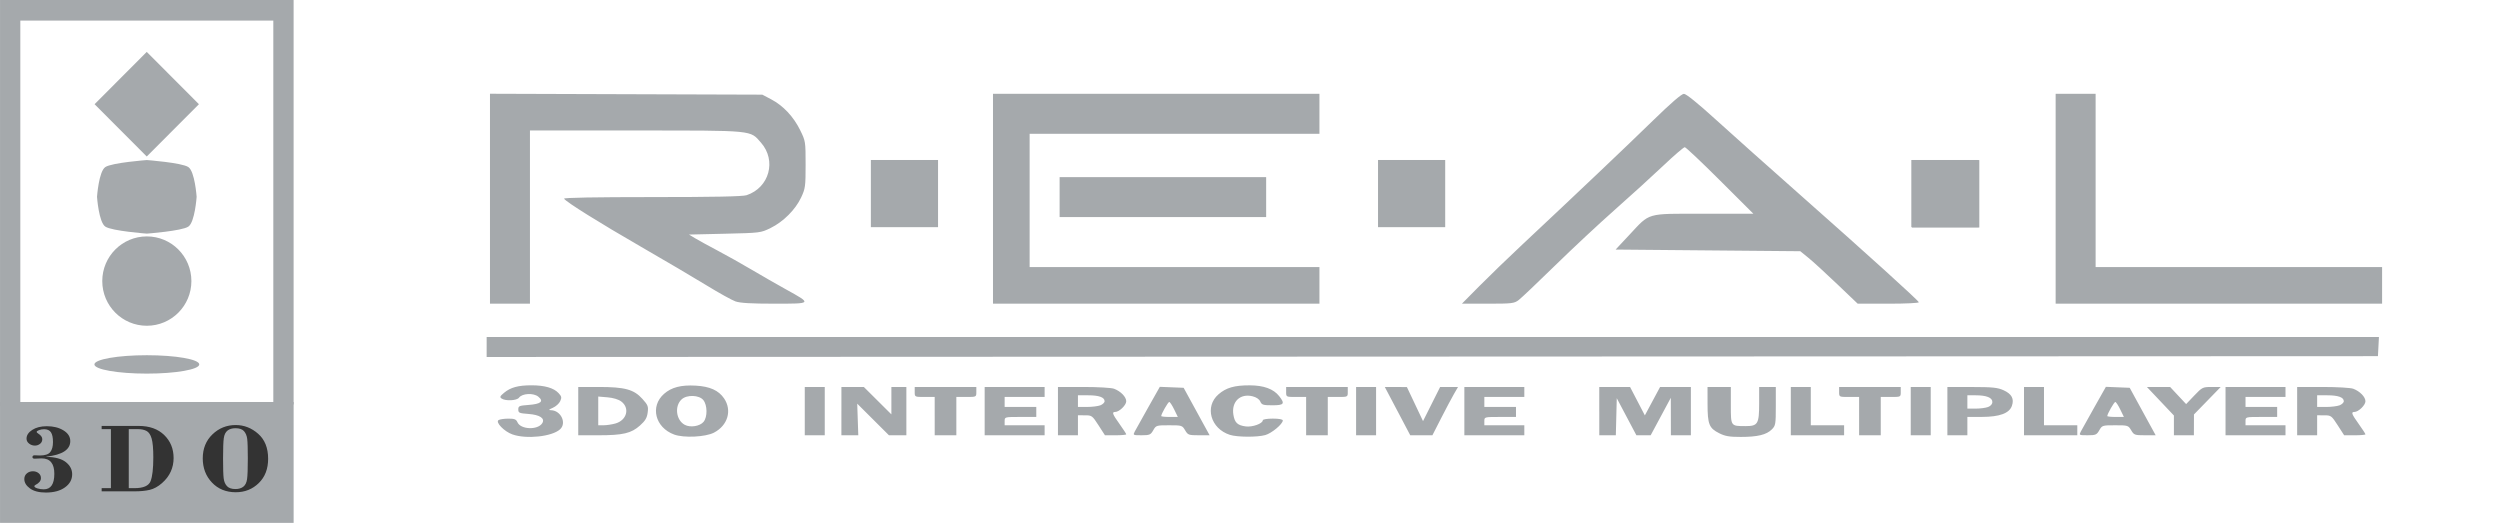 <?xml version="1.0" encoding="UTF-8" standalone="no"?>
<!-- Created with Inkscape (http://www.inkscape.org/) -->

<svg
   xmlns:dc="http://purl.org/dc/elements/1.1/"
   xmlns:cc="http://creativecommons.org/ns#"
   xmlns:rdf="http://www.w3.org/1999/02/22-rdf-syntax-ns#"
   xmlns:svg="http://www.w3.org/2000/svg"
   xmlns="http://www.w3.org/2000/svg"
   xmlns:sodipodi="http://sodipodi.sourceforge.net/DTD/sodipodi-0.dtd"
   xmlns:inkscape="http://www.inkscape.org/namespaces/inkscape"
   width="152.917mm"
   height="32.012mm"
   viewBox="0 0 541.832 113.429"
   id="svg4151"
   version="1.1"
   inkscape:version="0.91 r13725"
   sodipodi:docname="logoconsole.svg">
  <defs
     id="defs4153" />
  <sodipodi:namedview
     id="base"
     pagecolor="#ffffff"
     bordercolor="#666666"
     borderopacity="1.0"
     inkscape:pageopacity="0.0"
     inkscape:pageshadow="2"
     inkscape:zoom="1.4163942"
     inkscape:cx="212.7325"
     inkscape:cy="41.401592"
     inkscape:document-units="px"
     inkscape:current-layer="layer1"
     showgrid="false"
     fit-margin-top="0"
     fit-margin-left="0"
     fit-margin-right="0"
     fit-margin-bottom="0"
     inkscape:window-width="1680"
     inkscape:window-height="975"
     inkscape:window-x="-9"
     inkscape:window-y="-9"
     inkscape:window-maximized="1" />
  <g
     inkscape:label="Layer 1"
     inkscape:groupmode="layer"
     id="layer1"
     transform="translate(-79.025,-71.362)">
    <path
       style="fill:#a5a9ac;fill-opacity:1"
       d="m 190.091,165.519 c -1.791,-0.633 -3.744,-2.647 -3.015,-3.109 0.268,-0.17 1.221,-0.312 2.117,-0.315 1.339,-0.005 1.692,0.137 1.985,0.797 0.703,1.584 4.405,1.718 5.367,0.194 0.659,-1.045 -0.516,-1.828 -3.014,-2.009 -1.973,-0.143 -2.177,-0.234 -2.177,-0.973 0,-0.739 0.204,-0.83 2.171,-0.973 2.732,-0.198 3.423,-0.77 2.166,-1.796 -1.049,-0.856 -3.491,-0.729 -4.184,0.218 -0.47,0.642 -2.908,0.766 -3.763,0.19 -0.455,-0.306 -0.369,-0.507 0.541,-1.261 1.398,-1.158 3.053,-1.609 5.915,-1.611 2.841,-0.002 4.822,0.562 5.864,1.672 0.683,0.727 0.736,0.975 0.374,1.769 -0.231,0.508 -0.949,1.153 -1.594,1.433 -0.915,0.398 -1.005,0.513 -0.409,0.524 2.152,0.04 3.46,2.794 1.968,4.144 -1.748,1.582 -7.284,2.174 -10.312,1.104 z m 35.044,0.024 c -4.131,-1.523 -5.271,-6.117 -2.19,-8.822 1.614,-1.417 3.684,-1.955 6.844,-1.78 3.079,0.171 4.982,1.026 6.169,2.773 1.765,2.597 0.804,5.854 -2.188,7.413 -1.842,0.96 -6.546,1.187 -8.636,0.416 z m 6.379,-2.759 c 0.865,-1.059 0.834,-3.613 -0.058,-4.714 -0.895,-1.106 -3.54,-1.202 -4.68,-0.171 -1.617,1.463 -1.241,4.54 0.677,5.548 1.206,0.634 3.278,0.296 4.061,-0.663 z m 114.073,2.828 c -4.197,-1.346 -5.543,-6.124 -2.475,-8.786 1.658,-1.438 3.458,-1.957 6.759,-1.947 3.06,0.009 5.166,0.781 6.394,2.342 1.305,1.658 1.063,1.982 -1.477,1.982 -1.998,0 -2.302,-0.094 -2.617,-0.812 -0.223,-0.508 -0.852,-0.935 -1.68,-1.139 -2.696,-0.666 -4.608,1.181 -4.15,4.008 0.277,1.706 0.888,2.286 2.657,2.523 1.462,0.196 3.718,-0.617 3.718,-1.34 0,-0.193 0.975,-0.352 2.166,-0.352 1.335,0 2.166,0.152 2.166,0.397 0,0.78 -2.405,2.784 -3.807,3.174 -1.755,0.487 -6.068,0.459 -7.655,-0.05 z m 106.029,-0.362 c -2.174,-1.097 -2.503,-1.925 -2.509,-6.317 l -0.006,-3.7 2.527,0 2.527,0 0,3.982 c 0,4.552 -0.038,4.498 3.188,4.5 2.669,0.002 2.949,-0.468 2.949,-4.941 l 0,-3.541 1.805,0 1.805,0 0,4.168 c 0,3.905 -0.054,4.222 -0.856,5.024 -1.168,1.168 -3.085,1.633 -6.738,1.636 -2.482,0.002 -3.396,-0.156 -4.692,-0.81 z m -247.267,-4.783 0,-5.234 4.447,0 c 5.653,0 7.606,0.532 9.452,2.576 1.211,1.34 1.325,1.637 1.149,2.976 -0.152,1.155 -0.524,1.781 -1.663,2.798 -1.905,1.701 -3.689,2.119 -9.033,2.119 l -4.353,0 0,-5.234 z m 8.036,2.688 c 2.501,-0.694 3.208,-3.35 1.275,-4.787 -0.598,-0.445 -1.754,-0.791 -2.978,-0.893 l -2,-0.166 0,3.113 0,3.113 1.173,-0.002 c 0.645,-7.6e-4 1.784,-0.172 2.53,-0.379 z m 41.059,-2.688 0,-5.234 2.166,0 2.166,0 0,5.234 0,5.234 -2.166,0 -2.166,0 0,-5.234 z m 7.942,0 0,-5.234 2.429,0 2.429,0 2.986,2.97 2.986,2.97 0,-2.97 0,-2.97 1.624,0 1.624,0 0,5.234 0,5.234 -1.889,0 -1.889,0 -3.436,-3.425 -3.436,-3.425 0.115,3.425 0.115,3.425 -1.83,0 -1.83,0 0,-5.234 z m 20.216,1.083 0,-4.151 -2.166,0 c -2.166,0 -2.166,0 -2.166,-1.083 l 0,-1.083 6.678,0 6.678,0 0,1.083 c 0,1.083 0,1.083 -2.166,1.083 l -2.166,0 0,4.151 0,4.151 -2.346,0 -2.346,0 0,-4.151 z m 10.83,-1.083 0,-5.234 6.498,0 6.498,0 0,1.083 0,1.083 -4.332,0 -4.332,0 0,1.083 0,1.083 3.429,0 3.429,0 0,1.083 0,1.083 -3.429,0 c -3.417,0 -3.429,0.003 -3.429,0.902 l 0,0.902 4.332,0 4.332,0 0,1.083 0,1.083 -6.498,0 -6.498,0 0,-5.234 z m 15.884,0 0,-5.234 5.572,0 c 3.071,0 6.028,0.173 6.588,0.385 1.453,0.551 2.641,1.774 2.641,2.72 0,0.84 -1.524,2.31 -2.395,2.31 -0.767,0 -0.604,0.45 0.951,2.621 0.794,1.109 1.444,2.11 1.444,2.225 0,0.115 -1.038,0.208 -2.307,0.208 l -2.307,0 -1.393,-2.163 c -1.342,-2.084 -1.45,-2.163 -2.928,-2.166 l -1.534,-0.003 0,2.166 0,2.166 -2.166,0 -2.166,0 0,-5.234 z m 9.182,-1.255 c 0.509,-0.194 0.926,-0.594 0.926,-0.89 0,-0.849 -1.216,-1.285 -3.586,-1.285 l -2.19,0 0,1.263 0,1.263 1.962,0 c 1.079,0 2.379,-0.158 2.888,-0.352 z m 7.464,5.677 c 0.235,-0.447 1.553,-2.809 2.93,-5.25 l 2.504,-4.437 2.581,0.105 2.581,0.105 1.379,2.527 c 0.758,1.39 2.024,3.705 2.814,5.144 l 1.435,2.617 -2.335,0 c -2.212,0 -2.369,-0.057 -2.975,-1.083 -0.624,-1.057 -0.708,-1.083 -3.467,-1.083 -2.762,0 -2.841,0.025 -3.442,1.081 -0.561,0.986 -0.783,1.081 -2.523,1.083 -1.865,0.002 -1.898,-0.016 -1.482,-0.81 z m 8.547,-4.783 c -0.434,-0.893 -0.916,-1.624 -1.071,-1.624 -0.258,0 -1.74,2.602 -1.74,3.054 0,0.107 0.81,0.195 1.8,0.195 l 1.8,0 -0.789,-1.624 z m 28.595,1.444 0,-4.151 -2.166,0 c -2.166,0 -2.166,0 -2.166,-1.083 l 0,-1.083 6.678,0 6.678,0 0,1.083 c 0,1.083 0,1.083 -2.166,1.083 l -2.166,0 0,4.151 0,4.151 -2.346,0 -2.346,0 0,-4.151 z m 10.83,-1.083 0,-5.234 2.166,0 2.166,0 0,5.234 0,5.234 -2.166,0 -2.166,0 0,-5.234 z m 8.976,-0.003 -2.756,-5.231 2.395,0.009 2.395,0.009 1.748,3.691 1.748,3.691 1.854,-3.7 1.854,-3.7 1.938,0 1.938,0 -0.886,1.534 c -0.488,0.844 -1.736,3.199 -2.775,5.234 l -1.889,3.7 -2.403,-0.003 -2.403,-0.003 -2.756,-5.231 z m 14.489,0.003 0,-5.234 6.498,0 6.498,0 0,1.083 0,1.083 -4.332,0 -4.332,0 0,1.083 0,1.083 3.429,0 3.429,0 0,1.083 0,1.083 -3.429,0 c -3.417,0 -3.429,0.003 -3.429,0.902 l 0,0.902 4.332,0 4.332,0 0,1.083 0,1.083 -6.498,0 -6.498,0 0,-5.234 z m 29.24,0 0,-5.234 3.339,0.005 3.339,0.005 1.601,3.075 1.601,3.075 1.648,-3.076 1.648,-3.076 3.339,-0.004 3.339,-0.004 0,5.234 0,5.234 -2.166,0 -2.166,0 -0.009,-4.061 -0.009,-4.061 -2.182,4.061 -2.182,4.061 -1.548,0 -1.548,0 -2.127,-4.017 -2.127,-4.017 -0.102,4.017 -0.102,4.017 -1.793,0 -1.793,0 0,-5.234 z m 41.514,0 0,-5.234 2.166,0 2.166,0 0,4.151 0,4.151 3.61,0 3.61,0 0,1.083 0,1.083 -5.776,0 -5.776,0 0,-5.234 z m 14.801,1.083 0,-4.151 -2.166,0 c -2.166,0 -2.166,0 -2.166,-1.083 l 0,-1.083 6.678,0 6.678,0 0,1.083 c 0,1.083 0,1.083 -2.166,1.083 l -2.166,0 0,4.151 0,4.151 -2.346,0 -2.346,0 0,-4.151 z m 11.191,-1.083 0,-5.234 2.166,0 2.166,0 0,5.234 0,5.234 -2.166,0 -2.166,0 0,-5.234 z m 7.942,0 0,-5.234 5.325,0.008 c 4.484,0.007 5.568,0.118 6.865,0.707 1.76,0.799 2.322,1.86 1.79,3.384 -0.56,1.606 -2.665,2.381 -6.489,2.391 l -3.159,0.008 0,1.985 0,1.985 -2.166,0 -2.166,0 0,-5.234 z m 8.821,-0.894 c 0.578,-0.22 0.926,-0.63 0.926,-1.092 0,-0.936 -1.277,-1.444 -3.633,-1.444 l -1.781,0 0,1.444 0,1.444 1.781,0 c 0.98,0 2.198,-0.158 2.707,-0.352 z m 7.785,0.894 0,-5.234 2.166,0 2.166,0 0,4.151 0,4.151 3.61,0 3.61,0 0,1.083 0,1.083 -5.776,0 -5.776,0 0,-5.234 z m 12.314,4.422 c 0.235,-0.447 1.553,-2.809 2.93,-5.25 l 2.504,-4.437 2.581,0.105 2.581,0.105 1.379,2.527 c 0.758,1.39 2.024,3.705 2.814,5.144 l 1.435,2.617 -2.335,0 c -2.212,0 -2.369,-0.057 -2.975,-1.083 -0.624,-1.057 -0.708,-1.083 -3.467,-1.083 -2.762,0 -2.841,0.025 -3.442,1.081 -0.561,0.986 -0.783,1.081 -2.523,1.083 -1.865,0.002 -1.898,-0.016 -1.482,-0.81 z m 8.547,-4.783 c -0.434,-0.893 -0.916,-1.624 -1.071,-1.624 -0.258,0 -1.74,2.602 -1.74,3.054 0,0.107 0.81,0.195 1.8,0.195 l 1.8,0 -0.789,-1.624 z m 11.628,3.453 0,-2.142 -2.927,-3.092 -2.927,-3.092 2.517,0 2.517,0 1.735,1.855 1.735,1.855 1.769,-1.855 c 1.709,-1.792 1.837,-1.855 3.748,-1.855 l 1.979,0 -2.899,2.978 -2.899,2.978 -0.008,2.256 -0.008,2.256 -2.166,0 -2.166,0 0,-2.142 z m 11.191,-3.092 0,-5.234 6.498,0 6.498,0 0,1.083 0,1.083 -4.332,0 -4.332,0 0,1.083 0,1.083 3.429,0 3.429,0 0,1.083 0,1.083 -3.429,0 c -3.417,0 -3.429,0.003 -3.429,0.902 l 0,0.902 4.332,0 4.332,0 0,1.083 0,1.083 -6.498,0 -6.498,0 0,-5.234 z m 15.523,0 0,-5.234 5.572,0 c 3.071,0 6.028,0.173 6.588,0.385 1.453,0.551 2.641,1.774 2.641,2.72 0,0.84 -1.524,2.31 -2.395,2.31 -0.767,0 -0.604,0.45 0.951,2.621 0.794,1.109 1.444,2.11 1.444,2.225 0,0.115 -1.038,0.208 -2.307,0.208 l -2.307,0 -1.393,-2.163 c -1.343,-2.084 -1.45,-2.163 -2.928,-2.166 l -1.534,-0.003 0,2.166 0,2.166 -2.166,0 -2.166,0 0,-5.234 z m 9.182,-1.255 c 0.509,-0.194 0.926,-0.594 0.926,-0.89 0,-0.849 -1.216,-1.285 -3.586,-1.285 l -2.19,0 0,1.263 0,1.263 1.962,0 c 1.079,0 2.379,-0.158 2.888,-0.352 z m -401.581,-12.643 0,-2.166 205.062,0 205.062,0 -0.108,2.076 -0.108,2.076 -204.954,0.09 -204.954,0.09 0,-2.166 z m 0.722,-32.137 0,-22.751 29.511,0.098 29.511,0.098 1.933,1.018 c 2.592,1.365 4.828,3.744 6.266,6.666 1.17,2.377 1.186,2.48 1.186,7.471 0,4.738 -0.062,5.192 -0.97,7.131 -1.238,2.642 -3.858,5.261 -6.615,6.615 -2.142,1.052 -2.232,1.063 -9.923,1.242 l -7.761,0.18 1.263,0.768 c 0.695,0.422 2.888,1.625 4.873,2.673 1.985,1.048 5.316,2.916 7.4,4.151 2.085,1.235 5.432,3.155 7.439,4.267 5.72,3.169 5.757,3.122 -2.476,3.122 -5.038,0 -7.436,-0.141 -8.437,-0.495 -0.77,-0.272 -3.592,-1.838 -6.273,-3.481 -2.68,-1.642 -9.054,-5.396 -14.164,-8.342 -9.021,-5.201 -16.271,-9.73 -16.709,-10.439 -0.137,-0.221 6.798,-0.348 19.066,-0.348 13.454,0 19.651,-0.124 20.508,-0.411 4.92,-1.647 6.519,-7.501 3.11,-11.383 -2.405,-2.739 -1.278,-2.629 -27.062,-2.638 l -23.013,-0.008 0,18.772 0,18.772 -4.332,0 -4.332,0 0,-22.751 z m 109.02,0.009 0,-22.743 35.377,0 35.377,0 0,4.332 0,4.332 -31.406,0 -31.406,0 0,14.44 0,14.44 31.406,0 31.406,0 0,3.971 0,3.971 -35.377,0 -35.377,0 0,-22.743 z m 105.416,18.921 c 2.081,-2.102 6.221,-6.104 9.199,-8.893 11.985,-11.226 22.644,-21.342 28.347,-26.904 3.959,-3.861 6.277,-5.866 6.783,-5.866 0.486,0 2.996,2.025 6.825,5.506 3.331,3.028 11.661,10.458 18.511,16.511 14.346,12.678 25.396,22.68 25.57,23.146 0.068,0.181 -2.796,0.322 -6.561,0.322 l -6.681,0 -4.449,-4.247 c -2.447,-2.336 -5.246,-4.894 -6.221,-5.686 l -1.772,-1.439 -20.013,-0.18 -20.013,-0.18 2.935,-3.137 c 4.63,-4.949 3.499,-4.624 16.13,-4.629 l 10.787,-0.004 -7.22,-7.2 c -3.971,-3.96 -7.409,-7.207 -7.64,-7.216 -0.231,-0.009 -2.347,1.812 -4.703,4.045 -2.356,2.234 -7.04,6.496 -10.41,9.471 -3.37,2.976 -9.213,8.428 -12.986,12.115 -3.772,3.688 -7.327,7.061 -7.9,7.495 -0.968,0.734 -1.438,0.79 -6.672,0.79 l -5.631,0 3.784,-3.822 z m 124.897,-18.921 0,-22.743 4.332,0 4.332,0 0,18.772 0,18.772 31.045,0 31.045,0 0,3.971 0,3.971 -35.377,0 -35.377,0 0,-22.743 z m -30.882,5.682 c -0.099,-0.259 -0.136,-3.471 -0.082,-7.137 l 0.099,-6.667 7.039,0 7.039,0 0,7.039 0,7.039 -6.957,0.098 c -5.457,0.077 -6.996,-0.003 -7.138,-0.373 z m -184.992,-6.043 0,-4.332 22.382,0 22.382,0 0,4.332 0,4.332 -22.382,0 -22.382,0 0,-4.332 z"
       id="path4710"
       inkscape:connector-curvature="0" />
    <rect
       x="79.03"
       y="158.486"
       width="63.633"
       height="26.201"
       id="rect4140"
       style="fill:#a5a9ac;fill-opacity:1" />
    <path
       style="fill:#a5a9ac;fill-opacity:1"
       d="m 99.484,150.343 c 0,-1.101 5.086,-1.994 11.363,-1.994 6.276,0 11.363,0.892 11.363,1.994 0,1.101 -5.086,1.994 -11.363,1.994 -6.277,0 -11.363,-0.892 -11.363,-1.994 z"
       id="path4142"
       inkscape:connector-curvature="0" />
    <path
       style="fill:#333333;fill-opacity:1"
       d="m 89.058,170.336 0,0.042 c 1.913,0.036 3.326,0.416 4.238,1.142 0.912,0.725 1.368,1.602 1.368,2.63 0,1.148 -0.518,2.096 -1.557,2.842 -1.037,0.748 -2.419,1.121 -4.141,1.121 -1.488,0 -2.639,-0.298 -3.453,-0.892 -0.814,-0.594 -1.221,-1.27 -1.221,-2.031 0,-0.505 0.182,-0.914 0.547,-1.224 0.365,-0.309 0.803,-0.463 1.313,-0.463 0.478,0 0.89,0.136 1.23,0.405 0.343,0.272 0.512,0.63 0.512,1.073 0,0.592 -0.396,1.088 -1.19,1.488 -0.156,0.078 -0.236,0.167 -0.236,0.265 0,0.182 0.222,0.342 0.67,0.481 0.445,0.138 0.899,0.205 1.366,0.205 1.529,0 2.294,-1.123 2.294,-3.371 0,-2.225 -0.919,-3.337 -2.754,-3.337 l -1.524,0.062 c -0.307,0 -0.463,-0.113 -0.463,-0.34 0,-0.261 0.163,-0.392 0.485,-0.392 l 1.11,0.042 c 1.133,0 1.891,-0.251 2.276,-0.757 0.387,-0.503 0.578,-1.219 0.578,-2.149 0,-0.957 -0.145,-1.662 -0.436,-2.112 -0.291,-0.452 -0.792,-0.676 -1.5,-0.676 -0.385,0 -0.747,0.064 -1.086,0.195 -0.338,0.129 -0.509,0.256 -0.509,0.383 0,0.117 0.111,0.24 0.334,0.367 0.583,0.372 0.877,0.774 0.877,1.208 0,0.427 -0.162,0.765 -0.49,1.019 -0.327,0.251 -0.694,0.378 -1.104,0.378 -0.472,0 -0.892,-0.145 -1.262,-0.431 -0.369,-0.289 -0.556,-0.645 -0.556,-1.075 0,-0.73 0.412,-1.361 1.235,-1.893 0.823,-0.534 1.878,-0.801 3.168,-0.801 1.426,0 2.628,0.302 3.606,0.905 0.981,0.603 1.471,1.375 1.471,2.321 0.001,1.86 -1.732,2.984 -5.196,3.371 z"
       id="path4144"
       inkscape:connector-curvature="0" />
    <path
       style="fill:#333333;fill-opacity:1"
       d="m 106.93,164.367 0,12.793 1.253,0 c 1.916,0 3.073,-0.503 3.471,-1.506 0.398,-1.005 0.597,-2.723 0.597,-5.155 0,-1.902 -0.123,-3.271 -0.367,-4.101 -0.242,-0.832 -0.614,-1.379 -1.11,-1.639 -0.496,-0.261 -1.128,-0.392 -1.891,-0.392 l -1.951,0 z m -3.869,12.793 0,-12.793 -2.007,0 0,-0.692 8.041,0 c 2.325,0 4.167,0.659 5.522,1.978 1.355,1.317 2.033,2.981 2.033,4.99 0,1.041 -0.206,2.023 -0.62,2.937 -0.414,0.917 -1.05,1.751 -1.909,2.5 -0.859,0.75 -1.74,1.233 -2.643,1.449 -0.904,0.216 -2.011,0.323 -3.329,0.323 l -7.095,0 0,-0.692 2.007,0 z"
       id="path4146"
       inkscape:connector-curvature="0" />
    <path
       style="fill:#333333;fill-opacity:1"
       d="m 132.734,170.77 c 0,-2.171 -0.045,-3.602 -0.134,-4.292 -0.091,-0.692 -0.323,-1.248 -0.696,-1.671 -0.374,-0.423 -0.99,-0.634 -1.847,-0.634 -0.723,0 -1.299,0.172 -1.729,0.512 -0.43,0.343 -0.696,0.89 -0.803,1.644 -0.104,0.754 -0.158,2.227 -0.158,4.419 0,2.169 0.045,3.606 0.136,4.307 0.089,0.701 0.33,1.26 0.719,1.676 0.389,0.416 1.001,0.623 1.835,0.623 0.692,0 1.257,-0.167 1.693,-0.501 0.437,-0.336 0.71,-0.879 0.819,-1.633 0.111,-0.755 0.164,-2.238 0.164,-4.45 z m -9.767,-0.06 c 0,-2.121 0.698,-3.856 2.101,-5.206 1.399,-1.348 3.079,-2.022 5.037,-2.022 1.818,0 3.444,0.634 4.879,1.902 1.436,1.268 2.152,3.073 2.152,5.411 0,2.192 -0.676,3.949 -2.034,5.271 -1.357,1.321 -3.015,1.982 -4.973,1.982 -2.116,0 -3.84,-0.703 -5.169,-2.105 -1.328,-1.402 -1.994,-3.146 -1.994,-5.233 z"
       id="path4148"
       inkscape:connector-curvature="0" />
    <path
       style="fill:#a5a9ac;fill-opacity:1"
       d="m 101.188,132.282 c 0,-5.349 4.323,-9.683 9.659,-9.683 5.335,0 9.658,4.334 9.658,9.683 0,5.349 -4.323,9.683 -9.658,9.683 -5.336,0 -9.659,-4.334 -9.659,-9.683 z"
       id="path4157"
       inkscape:connector-curvature="0" />
    <path
       style="fill:#a5a9ac;fill-opacity:1"
       d="m 101.851,107.57 c -1.422,0.948 -1.8,6.454 -1.8,6.454 0,0 0.378,5.507 1.8,6.455 1.42,0.95 8.995,1.519 8.995,1.519 0,0 7.576,-0.57 8.995,-1.519 1.422,-0.948 1.8,-6.455 1.8,-6.455 0,0 -0.378,-5.507 -1.8,-6.454 -1.419,-0.95 -8.995,-1.52 -8.995,-1.52 0,0 -7.576,0.57 -8.995,1.52 z"
       id="path4159"
       inkscape:connector-curvature="0" />
    <polygon
       style="fill:#a5a9ac;fill-opacity:1"
       points="105,75.035 69.44,39.392 105,3.741 140.56,39.392 "
       id="polygon4161"
       transform="matrix(0.318,0,0,0.318,77.439,81.421)" />
    <rect
       style="opacity:1;fill:#a5a9ac;fill-opacity:1;stroke:none;stroke-width:0.1;stroke-miterlimit:4;stroke-dasharray:none;stroke-opacity:1"
       id="rect4169"
       width="4.399"
       height="88.03"
       x="79.029"
       y="71.336" />
    <rect
       style="opacity:1;fill:#a5a9ac;fill-opacity:1;stroke:none;stroke-width:0.1;stroke-miterlimit:4;stroke-dasharray:none;stroke-opacity:1"
       id="rect4169-6"
       width="4.399"
       height="87.692"
       x="138.26"
       y="71.335" />
    <rect
       style="opacity:1;fill:#a5a9ac;fill-opacity:1;stroke:none;stroke-width:0.1;stroke-miterlimit:4;stroke-dasharray:none;stroke-opacity:1"
       id="rect4169-7"
       width="4.488"
       height="55.355"
       x="-75.824"
       y="-138.637"
       transform="matrix(0,-1,-1,0,0,0)" />
    <rect
       style="opacity:1;fill:#a5a9ac;fill-opacity:1;stroke:none;stroke-width:0.1;stroke-miterlimit:4;stroke-dasharray:none;stroke-opacity:1"
       id="rect4145"
       width="14.612"
       height="14.612"
       x="493.397"
       y="106.059" />
    <rect
       style="opacity:1;fill:#a5a9ac;fill-opacity:1;stroke:none;stroke-width:0.1;stroke-miterlimit:4;stroke-dasharray:none;stroke-opacity:1"
       id="rect4759"
       width="14.559"
       height="14.559"
       x="493.28"
       y="106.037" />
    <rect
       style="opacity:1;fill:#a5a9ac;fill-opacity:1;stroke:none;stroke-width:0.1;stroke-miterlimit:4;stroke-dasharray:none;stroke-opacity:1"
       id="rect4759-7"
       width="14.559"
       height="14.559"
       x="377.688"
       y="106.037" />
    <rect
       style="opacity:1;fill:#a5a9ac;fill-opacity:1;stroke:none;stroke-width:0.1;stroke-miterlimit:4;stroke-dasharray:none;stroke-opacity:1"
       id="rect4759-7-4"
       width="14.559"
       height="14.559"
       x="267.77"
       y="106.037" />
  </g>
</svg>
